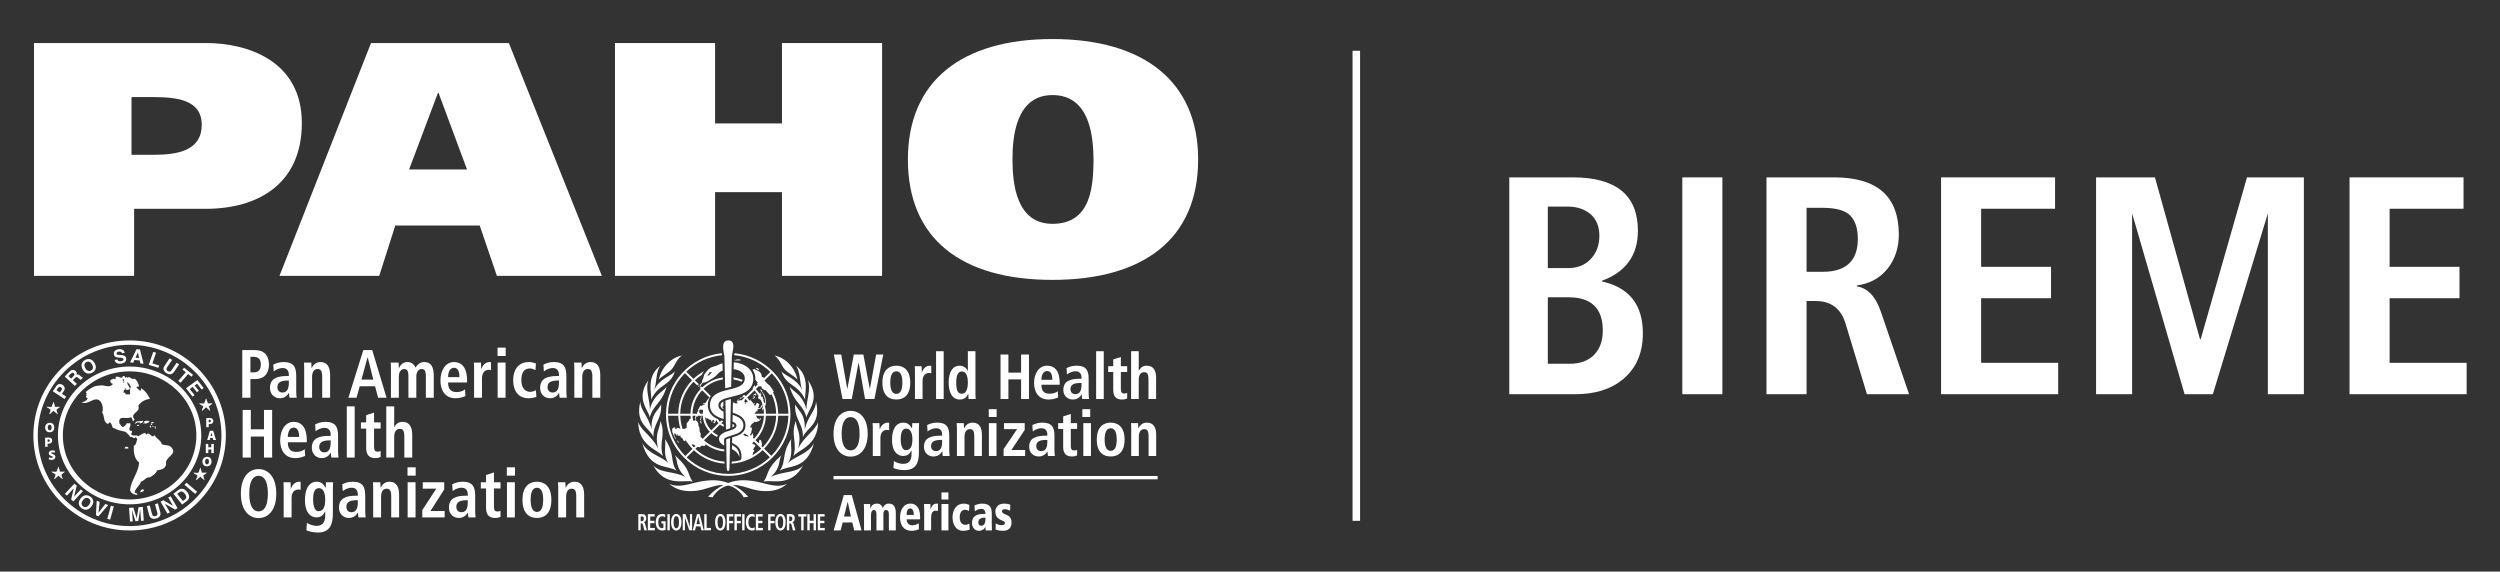 <?xml version="1.0" encoding="utf-8"?>
<!-- Generator: Adobe Illustrator 14.0.0, SVG Export Plug-In . SVG Version: 6.00 Build 43363)  -->
<!DOCTYPE svg PUBLIC "-//W3C//DTD SVG 1.1//EN" "http://www.w3.org/Graphics/SVG/1.1/DTD/svg11.dtd">
<svg version="1.1" id="Camada_1" xmlns="http://www.w3.org/2000/svg" xmlns:xlink="http://www.w3.org/1999/xlink" x="0px" y="0px"
	 width="503px" height="115px" viewBox="0 0 503 115" enable-background="new 0 0 503 115" xml:space="preserve">
<rect x="0" y="0" width="503" height="115" fill="#333333" stroke="none"/>
<g>
	<g>
		<rect x="272.131" y="10.213" fill="#FFFFFF" width="1.516" height="94.575"/>
		<g>
			<path fill="#FFFFFF" d="M6.841,8.66h34.65c8.19,0,19.239,3.488,19.239,16.106c0,12.216-8.794,17.248-19.315,17.248H26.983v13.49
				H6.841V8.66z M26.457,31.144h4.436c4.81,0,9.695-0.806,9.695-6.04c0-4.968-4.886-5.571-9.771-5.571h-4.359V31.144z"/>
			<path fill="#FFFFFF" d="M74.646,8.659h27.733l18.715,46.847h-21.12l-3.457-10.134H79.531l-3.232,10.134H56.229L74.646,8.659z
				 M82.312,34.096h11.649l-5.713-15.369h-0.15L82.312,34.096z"/>
			<polygon fill="#FFFFFF" points="157.331,8.661 177.474,8.661 177.474,55.505 157.331,55.505 157.331,38.66 143.876,38.66 
				143.876,55.505 123.734,55.505 123.734,8.661 143.876,8.661 143.876,24.834 157.331,24.834 			"/>
			<path fill="#FFFFFF" d="M211.755,56.312c-18.338,0-29.086-8.256-29.086-24.229c0-15.705,10.748-24.229,29.086-24.229
				c18.339,0,29.312,8.524,29.312,24.229C241.066,48.056,230.094,56.312,211.755,56.312 M211.755,45.036
				c7.966,0,8.193-7.919,8.269-12.954c-0.075-4.361-0.603-12.952-8.269-12.952c-7.44,0-8.043,8.591-8.043,12.952
				C203.712,37.117,204.54,45.036,211.755,45.036"/>
			<path fill="#FFFFFF" d="M178.84,103.446c0-0.611-0.22-0.836-0.53-0.836c-0.414,0-0.572,0.346-0.572,0.744v3.359h-1.396v-3.268
				c0-0.672-0.256-0.836-0.484-0.836c-0.459,0-0.619,0.459-0.619,1.133v2.971h-1.395v-4.195c0-0.506-0.01-0.834-0.037-1.109h1.273
				c0.018,0.234,0.036,0.529,0.036,0.889h0.016c0.212-0.582,0.565-0.971,1.3-0.971c0.66,0,0.996,0.357,1.191,0.887
				c0.203-0.498,0.529-0.887,1.262-0.887c1.014,0,1.352,0.857,1.352,1.914v3.473h-1.396"/>
			<path fill="#FFFFFF" d="M185.125,104.483h-2.71c0,0.633,0.354,1.211,1.14,1.211c0.476,0,0.955-0.201,1.298-0.414l0.027,1.211
				c-0.45,0.193-0.979,0.307-1.457,0.307c-1.615,0-2.332-1.133-2.332-2.75c0-1.428,0.724-2.719,2.039-2.719
				c0.416,0,1.995,0,1.995,2.77 M183.854,103.61c0-0.674-0.149-1.305-0.725-1.305c-0.715,0-0.715,1.02-0.715,1.305H183.854z"/>
			<path fill="#FFFFFF" d="M185.946,102.519c0-0.508-0.008-0.834-0.035-1.109h1.273c0.008,0.316,0.025,0.643,0.033,0.957h0.019
				c0.282-0.568,0.478-1.037,1.28-1.037h0.203v1.486c-0.15-0.041-0.274-0.063-0.468-0.063c-0.813,0-0.909,0.816-0.909,1.588v2.375
				h-1.396"/>
			<path fill="#FFFFFF" d="M189.425,99.077h1.396v1.426h-1.396 M189.425,101.409h1.398v5.307h-1.398V101.409z"/>
			<path fill="#FFFFFF" d="M195.087,106.573c-0.408,0.123-0.823,0.225-1.264,0.225c-1.775,0-2.173-1.711-2.173-2.68
				c0-1.631,0.812-2.789,2.278-2.789c0.458,0,0.705,0.133,1.113,0.252l-0.072,1.215c-0.256-0.113-0.521-0.227-0.811-0.227
				c-1.062,0-1.062,1.346-1.062,1.549c0,1.119,0.601,1.477,1.132,1.477c0.291,0,0.557-0.121,0.813-0.234"/>
			<path fill="#FFFFFF" d="M196.073,101.667c0.361-0.133,0.98-0.338,1.484-0.338c1.613,0,1.986,0.773,1.986,1.955v1.934
				c0,0.785,0.009,1.141,0.035,1.498h-1.271l-0.035-0.734h-0.019c-0.062,0.326-0.598,0.816-1.261,0.816
				c-0.857,0-1.423-0.645-1.423-1.609c0-1.771,1.794-1.783,2.277-1.783h0.425c0-1.018-0.654-1.018-0.854-1.018
				c-0.356,0-0.734,0.09-1.282,0.469 M198.272,104.159c-0.557,0-1.43,0.041-1.43,0.928c0,0.691,0.484,0.691,0.6,0.691
				c0.123,0,0.83-0.021,0.83-1.314V104.159z"/>
			<path fill="#FFFFFF" d="M203.235,102.745c-0.373-0.174-0.715-0.287-1.123-0.287c-0.363,0-0.519,0.203-0.519,0.389
				c0,0.326,0.202,0.436,0.962,0.764c0.476,0.203,0.963,0.549,0.963,1.547c0,1.18-0.77,1.639-1.697,1.639
				c-0.404,0-1.024-0.051-1.509-0.256l0.034-1.24c0.336,0.236,0.762,0.367,1.15,0.367c0.651,0,0.695-0.266,0.695-0.5
				s-0.361-0.336-0.963-0.621c-0.484-0.232-0.963-0.682-0.963-1.629c0-0.57,0.355-1.588,1.723-1.588c0.574,0,1.05,0.121,1.28,0.213"
				/>
			<line fill="#FFFFFF" x1="232.915" y1="96.103" x2="167.708" y2="96.103"/>
			<rect x="167.708" y="95.769" fill="#FFFFFF" width="65.207" height="0.668"/>
			<path fill="#FFFFFF" d="M128.429,103.448h0.817c0.465,0,0.78,0.26,0.78,0.855c0,0.426-0.215,0.707-0.508,0.764v0.014
				c0.098,0.02,0.207,0.076,0.289,0.377l0.342,1.238h-0.511l-0.258-1.055c-0.063-0.258-0.188-0.342-0.364-0.342h-0.109v1.396h-0.479
				 M129.104,104.862c0.255,0,0.428-0.162,0.428-0.492c0-0.373-0.158-0.465-0.428-0.465h-0.196v0.957H129.104z"/>
			<polyline fill="#FFFFFF" points="130.348,103.448 131.724,103.448 131.724,103.923 130.829,103.923 130.829,104.786 
				131.676,104.786 131.676,105.263 130.829,105.263 130.829,106.222 131.761,106.222 131.761,106.696 130.348,106.696 			"/>
			<path fill="#FFFFFF" d="M133.078,104.876h0.847v1.699c-0.135,0.09-0.368,0.166-0.708,0.166c-0.841,0-1.288-0.707-1.288-1.67
				s0.447-1.67,1.288-1.67c0.299,0,0.535,0.084,0.636,0.139l-0.025,0.537c-0.154-0.117-0.363-0.201-0.603-0.201
				c-0.512,0-0.785,0.521-0.785,1.195c0,0.73,0.267,1.197,0.757,1.197c0.114,0,0.214-0.027,0.278-0.061v-0.875h-0.396"/>
			<rect x="134.281" y="103.448" fill="#FFFFFF" width="0.479" height="3.248"/>
			<path fill="#FFFFFF" d="M136.069,103.401c0.543,0,1.042,0.502,1.042,1.672c0,1.168-0.499,1.67-1.042,1.67
				c-0.545,0-1.043-0.502-1.043-1.67C135.026,103.903,135.524,103.401,136.069,103.401 M136.069,106.288
				c0.303,0,0.548-0.322,0.548-1.215c0-0.895-0.245-1.217-0.548-1.217s-0.547,0.322-0.547,1.217
				C135.522,105.966,135.767,106.288,136.069,106.288"/>
			<polyline fill="#FFFFFF" points="137.37,103.448 137.94,103.448 138.812,105.997 138.818,105.997 138.818,103.448 
				139.253,103.448 139.253,106.696 138.68,106.696 137.813,104.163 137.805,104.163 137.805,106.696 137.37,106.696 			"/>
			<path fill="#FFFFFF" d="M140.928,105.915h-0.898l-0.188,0.781h-0.479l0.877-3.248h0.523l0.846,3.248h-0.496 M140.826,105.458
				l-0.329-1.518h-0.007l-0.36,1.518H140.826z"/>
			<polyline fill="#FFFFFF" points="141.698,103.448 142.177,103.448 142.177,106.222 143.038,106.222 143.038,106.696 
				141.698,106.696 			"/>
			<path fill="#FFFFFF" d="M144.921,103.401c0.542,0,1.043,0.502,1.043,1.672c0,1.168-0.501,1.67-1.043,1.67
				c-0.545,0-1.043-0.502-1.043-1.67C143.878,103.903,144.376,103.401,144.921,103.401 M144.921,106.288
				c0.302,0,0.547-0.322,0.547-1.215c0-0.895-0.245-1.217-0.547-1.217c-0.303,0-0.548,0.322-0.548,1.217
				C144.373,105.966,144.618,106.288,144.921,106.288"/>
			<polyline fill="#FFFFFF" points="146.226,103.448 147.55,103.448 147.55,103.923 146.706,103.923 146.706,104.808 
				147.512,104.808 147.512,105.282 146.706,105.282 146.706,106.696 146.226,106.696 			"/>
			<polyline fill="#FFFFFF" points="147.774,103.448 149.098,103.448 149.098,103.923 148.253,103.923 148.253,104.808 
				149.062,104.808 149.062,105.282 148.253,105.282 148.253,106.696 147.774,106.696 			"/>
			<rect x="149.325" y="103.448" fill="#FFFFFF" width="0.48" height="3.248"/>
			<path fill="#FFFFFF" d="M151.842,106.626c-0.1,0.066-0.33,0.117-0.568,0.117c-0.792,0-1.202-0.723-1.202-1.67
				c0-0.951,0.41-1.672,1.189-1.672c0.267,0,0.481,0.088,0.581,0.135l-0.025,0.535c-0.1-0.061-0.252-0.178-0.495-0.178
				c-0.398,0-0.74,0.336-0.74,1.18c0,0.84,0.342,1.176,0.74,1.176c0.231,0,0.385-0.07,0.495-0.168"/>
			<polyline fill="#FFFFFF" points="152.074,103.448 153.449,103.448 153.449,103.923 152.554,103.923 152.554,104.786 
				153.402,104.786 153.402,105.263 152.554,105.263 152.554,106.222 153.487,106.222 153.487,106.696 152.074,106.696 			"/>
			<polyline fill="#FFFFFF" points="154.549,103.448 155.871,103.448 155.871,103.923 155.028,103.923 155.028,104.808 
				155.835,104.808 155.835,105.282 155.028,105.282 155.028,106.696 154.549,106.696 			"/>
			<path fill="#FFFFFF" d="M157.035,103.401c0.542,0,1.041,0.502,1.041,1.672c0,1.168-0.499,1.67-1.041,1.67
				c-0.546,0-1.044-0.502-1.044-1.67C155.991,103.903,156.489,103.401,157.035,103.401 M157.035,106.288
				c0.302,0,0.546-0.322,0.546-1.215c0-0.895-0.244-1.217-0.546-1.217c-0.303,0-0.548,0.322-0.548,1.217
				C156.487,105.966,156.732,106.288,157.035,106.288"/>
			<path fill="#FFFFFF" d="M158.316,103.448h0.815c0.469,0,0.781,0.26,0.781,0.855c0,0.426-0.213,0.707-0.506,0.764v0.014
				c0.096,0.02,0.206,0.076,0.288,0.377l0.342,1.238h-0.51l-0.259-1.055c-0.063-0.258-0.187-0.342-0.364-0.342h-0.108v1.396h-0.479
				 M158.993,104.862c0.254,0,0.427-0.162,0.427-0.492c0-0.373-0.159-0.465-0.427-0.465h-0.197v0.957H158.993z"/>
			<polyline fill="#FFFFFF" points="161.203,103.923 160.618,103.923 160.618,103.448 162.263,103.448 162.263,103.923 
				161.685,103.923 161.685,106.696 161.203,106.696 			"/>
			<polyline fill="#FFFFFF" points="162.432,103.448 162.913,103.448 162.913,104.769 163.69,104.769 163.69,103.448 
				164.168,103.448 164.168,106.696 163.69,106.696 163.69,105.263 162.913,105.263 162.913,106.696 162.432,106.696 			"/>
			<polyline fill="#FFFFFF" points="164.536,103.448 165.912,103.448 165.912,103.923 165.017,103.923 165.017,104.786 
				165.864,104.786 165.864,105.263 165.017,105.263 165.017,106.222 165.95,106.222 165.95,106.696 164.536,106.696 			"/>
			<path fill="#FFFFFF" d="M157.843,74.271c0.695,0.816,1.904,1.297,2.613,2.115c-0.506-2.42-2.393-4.393-4.627-4.861
				C156.916,72.335,157.15,73.456,157.843,74.271 M131.014,80.399c1.539-3.307,3.832-2.607,4.805-5.758
				c-0.549,0.967-3.057,1.375-4.218,3.852c0.593-1.473,0.295-3.725,1.3-4.939C129.896,75.745,131.177,79.29,131.014,80.399
				 M133.8,88.331c0.274,1.291-0.533,3.148,0.752,4.924c-1.334-1.479-4.158-1.854-5.314-4.104c1.444,5.494,5.193,4.363,6.891,5.559
				C134.732,92.731,135.873,91.417,133.8,88.331 M133.366,91.782c-0.831-3.072,0.646-4.131-0.476-7.078
				c-0.118,1.66-1.236,2.471-0.481,5.502c-1.333-2.568-3.396-3.525-3.991-5.289C128.459,89.737,132.378,90.45,133.366,91.782
				 M139.385,96.931c-1.154-1.578-0.365-2.469-3.606-5.336c0.687,1.045-0.021,2.363,2.165,4.41c-2.141-1.248-5.09-0.715-6.513-2.381
				C133.872,98.243,138.168,96.356,139.385,96.931 M155.07,96.005c2.186-2.047,1.478-3.365,2.165-4.41
				c-3.242,2.867-2.456,3.758-3.609,5.336c1.217-0.574,5.512,1.313,7.953-3.307C160.159,95.29,157.206,94.757,155.07,96.005
				 M158.459,93.255c1.286-1.775,0.478-3.633,0.755-4.924c-2.075,3.086-0.936,4.4-2.33,6.379c1.695-1.195,5.447-0.064,6.889-5.559
				C162.618,91.401,159.794,91.776,158.459,93.255 M153.281,97.149c-1.267-0.336-2.571-0.502-3.544-0.523
				c-1.211-0.031-2.294,0.195-3.232,0.539c-0.938-0.344-2.019-0.57-3.231-0.539c-0.972,0.021-2.277,0.188-3.543,0.523
				c-1.948,0.514-3.636,0.91-5.104,0.176c1.407,1.234,3.05,1.674,5.425,1.424c1.977-0.211,3.568-1.186,5.434-1.176
				c0.023,0,0.049,0.004,0.071,0.004c-1.962,0.979-3.071,2.361-3.071,2.361l0.899,0.117c0,0,0.947-1.879,3.12-2.367
				c2.177,0.488,3.122,2.367,3.122,2.367l0.896-0.117c0,0-1.106-1.383-3.07-2.361c0.025,0,0.048-0.004,0.073-0.004
				c1.864-0.01,3.458,0.965,5.433,1.176c2.375,0.25,4.019-0.189,5.425-1.424C156.916,98.06,155.231,97.663,153.281,97.149
				 M133.022,81.374c-0.804,1.525-2.054,1.877-1.92,5.023c-0.673-2.797-2.283-3.836-2.264-5.623c-1.121,4.66,1.873,5.217,2.642,7.17
				C131.368,85.144,133.175,84.579,133.022,81.374 M134.146,77.772c-0.278,0.389-0.476,0.555-1.224,1.16
				c-1.017,0.83-1.829,1.918-2.172,3.51c0.078-1.711-0.991-4.168-0.28-5.959c-2.752,3.838,0.157,6.141,0.26,7.531
				C131.441,81.337,133.079,81.315,134.146,77.772 M162.261,82.442c-0.343-1.592-1.156-2.68-2.172-3.51
				c-0.746-0.605-0.943-0.771-1.225-1.16c1.066,3.543,2.705,3.564,3.417,6.242c0.105-1.391,3.011-3.693,0.261-7.531
				C163.252,78.274,162.185,80.731,162.261,82.442 M164.597,84.917c-0.597,1.764-2.663,2.721-3.994,5.289
				c0.757-3.031-0.363-3.842-0.48-5.502c-1.122,2.947,0.354,4.006-0.477,7.078C160.636,90.45,164.554,89.737,164.597,84.917
				 M159.988,81.374c-0.152,3.205,1.657,3.77,1.544,6.57c0.768-1.953,3.76-2.51,2.64-7.17c0.022,1.787-1.589,2.826-2.263,5.623
				C162.041,83.251,160.794,82.899,159.988,81.374 M135.168,74.271c0.692-0.814,0.927-1.936,2.015-2.746
				c-2.232,0.469-4.119,2.441-4.626,4.861C133.267,75.567,134.473,75.087,135.168,74.271 M157.192,74.642
				c0.972,3.15,3.267,2.451,4.803,5.758c-0.158-1.109,1.118-4.654-1.884-6.846c1.003,1.215,0.706,3.467,1.3,4.939
				C160.247,76.017,157.741,75.608,157.192,74.642 M149.4,76.431c-0.577-0.236-1.188-0.404-1.827-0.494
				c-0.002,0.135-0.005,0.271-0.007,0.406c0.586,0.086,1.151,0.242,1.685,0.459C149.323,76.69,149.373,76.569,149.4,76.431
				 M148.937,72.53l0.123-0.109l-0.234-0.098l-0.612-0.012l-0.162,0.109l-0.361-0.029l-0.003,0.086
				c0.23,0.016,0.455,0.035,0.632,0.068l0.3-0.029L148.937,72.53z M147.754,85.608c0-0.104-0.138-0.203-0.344-0.301h-0.034
				c-0.002,0.086-0.01,0.496-0.016,0.697C147.614,85.892,147.754,85.771,147.754,85.608 M140.645,77.899
				c0.016-0.082,0.031-0.146,0.055-0.221c-0.078,0.018-0.167,0.027-0.253,0.025L140.645,77.899z M146.519,95.743
				c6.901,0,12.518-5.551,12.518-12.373c0-6.398-4.94-11.682-11.249-12.309c-0.005,0.021-0.011,0.045-0.016,0.068
				c-0.025,0.121-0.046,0.23-0.065,0.326c2.824,0.271,5.368,1.51,7.289,3.371l-1.382,1.365l0.054-0.238l-0.182-0.08l-0.248-0.014
				l0.052-0.158l-0.167-0.559l-0.344-0.373l-1.078-0.563l-0.093,0.098l-0.195,0.055c0.37,0.543,0.57,1.164,0.57,1.793
				c0,0.084-0.003,0.166-0.006,0.244l0.533,0.666l-0.249,0.057l0.165,0.248l-0.473,0.467l-0.19-0.357
				c-0.089,0.248-0.209,0.48-0.356,0.695c0.036,0.031,0.072,0.064,0.107,0.098l-1.454,1.438c-0.089-0.084-0.182-0.164-0.275-0.24
				c-0.141,0.063-0.28,0.123-0.426,0.178c0.042,0.033,0.082,0.063,0.124,0.094l-0.073,0.076l-0.17,0.094l-0.064,0.168l-0.104-0.105
				l-0.308,0.102l0.084,0.133l0.212-0.057l0.138,0.012l0.01-0.074l0.108-0.053l0.032-0.063l0.189-0.053l0.149-0.006
				c0.029,0.027,0.058,0.051,0.087,0.078l-0.577,0.57l-0.043-0.063l-0.601,0.102l-0.137,0.131l-0.133,0.016l0.377-0.354
				l-0.135-0.066l-0.351,0.461l0.104-0.01l-0.007,0.17l0.13,0.049l0.023,0.182l-0.208-0.043l-0.223,0.041l-0.526-0.268
				c0,0-0.03,1.402-0.044,2.109c1.248,0.414,2.575,1.014,2.575,2.59c0,0.691-0.304,1.25-0.899,1.662l0.003,0.002
				c-0.008,0.006-0.016,0.016-0.025,0.02l-0.003-0.002c-0.014,0.008-0.028,0.018-0.04,0.027c-0.507,0.33-1.155,0.506-1.719,0.682
				c-0.003,0-0.018,1.102-0.018,1.102c0.897,0.439,1.984,1.082,1.886,2.912c-0.015,0.451-0.191,0.576-0.344,0.615v0.002
				c-0.524,0.129-1.066,0.213-1.618,0.252c-0.005,0.143-0.006,0.277-0.009,0.404c2.411-0.164,4.592-1.172,6.241-2.725l1.453,1.436
				c-2.179,2.07-5.134,3.346-8.388,3.346c-3.236,0-6.178-1.26-8.354-3.311l1.457-1.439c1.632,1.525,3.777,2.518,6.149,2.689
				c-0.002-0.125-0.004-0.26-0.006-0.402c-2.26-0.174-4.301-1.119-5.858-2.57l0.39-0.385l0.531,0.061l0.283-0.301l0.743,0.025
				l0.109-0.256l-0.025-0.105c1.077,0.807,2.376,1.338,3.789,1.484c-0.002-0.158-0.005-0.293-0.008-0.404
				c-1.562-0.172-2.974-0.842-4.07-1.84l1.456-1.439c0.354,0.313,0.749,0.576,1.179,0.779c0.031-0.135,0.082-0.264,0.148-0.375
				c-0.38-0.184-0.728-0.418-1.039-0.688l1.459-1.443c0.23,0.184,0.492,0.328,0.777,0.43c-0.002-0.145-0.005-0.293-0.008-0.434
				c-0.172-0.076-0.335-0.17-0.481-0.281l0.41-0.408c-0.145-0.043-0.289-0.088-0.435-0.137l-0.274,0.271
				c-0.14-0.152-0.259-0.324-0.352-0.51c-0.249-0.111-0.493-0.236-0.719-0.381c-0.895-0.584-1.351-1.406-1.351-2.443
				c0-0.793,0.227-1.395,0.59-1.859l-1.45-1.434c1.045-0.988,2.387-1.668,3.883-1.891c-0.004-0.139-0.008-0.275-0.009-0.404
				c-1.601,0.227-3.045,0.951-4.162,2.012l-0.244-0.242c-0.055,0.096-0.121,0.219-0.195,0.373l0.155,0.154
				c-1.25,1.314-2.025,3.072-2.057,5.004h-2.06c0.033-2.494,1.038-4.76,2.66-6.443l0.653,0.646c0.03,0,0.061,0,0.092-0.002
				c0.116-0.01,0.246-0.045,0.373-0.107l-0.831-0.822c0.437-0.418,0.919-0.799,1.432-1.129c0.041-0.137,0.077-0.258,0.1-0.301
				c0.025-0.051,0.156-0.221,0.315-0.418c-0.78,0.43-1.5,0.955-2.134,1.563l-1.454-1.436c1.906-1.836,4.419-3.055,7.21-3.334
				c-0.009-0.049-0.017-0.088-0.017-0.088c-0.018-0.094-0.041-0.199-0.06-0.307c-6.292,0.646-11.209,5.918-11.209,12.305
				C134.003,90.192,139.617,95.743,146.519,95.743 M149.221,87.194l-0.002-0.01l0.006,0.01
				C149.224,87.194,149.222,87.194,149.221,87.194 M155.281,75.114c2.046,2.121,3.314,4.98,3.346,8.129h-2.056
				c-0.02-1.559-0.404-3.031-1.074-4.34l0.021-0.037l0.141,0.074l0.034-0.107l-0.369-0.637l-0.436-0.598l-0.51-0.42
				c-0.174-0.217-0.36-0.426-0.551-0.629L155.281,75.114z M152.661,77.72l0.495,0.02l0.116,0.143l-0.058,0.207l0.685,0.422
				l0.137-0.018l0.877,0.992l0.359-0.123c0.557,1.184,0.875,2.498,0.894,3.881h-2.06c-0.008-0.531-0.075-1.049-0.189-1.545
				l0.094-0.127l0.127-0.637l-0.095-0.686l-0.25-0.787l-0.572-0.83l0.138,0.074l0.07-0.07l-0.459-0.307l-0.033,0.1l0.462,0.65
				l0.261,0.533l0.187,0.529l0.059,0.357l0.097,0.596l-0.174,0.016c0,0-0.197-0.369-0.26-0.52l0.092-0.135l-0.176-0.25v-0.248
				l-0.125-0.156l-0.156,0.02c-0.057-0.102-0.112-0.203-0.174-0.305l0.108,0.057l0.033-0.029l-0.061-0.127l0.133-0.076l-0.06-0.074
				l-0.199,0.074l0.071-0.309l-0.116-0.064l-0.106,0.244c-0.224-0.332-0.474-0.648-0.747-0.939L152.661,77.72z M152.251,82.485
				l0.369-0.197l0.377-0.059l0.081-0.182l0.208-0.125l0.083-0.174l0.064-0.299c0.029,0.105,0.06,0.211,0.083,0.322l-0.2,0.586
				l-0.007,0.199l0.289-0.383c0.059,0.35,0.096,0.707,0.104,1.068h-1.806l-0.041-0.154l0.209-0.164l0.042-0.1l0.093-0.068
				l0.243-0.021l0.025-0.109L152.251,82.485z M149.78,81.087l0.184-0.041l-0.007-0.045l-0.185-0.121l0.062-0.383l0.221-0.217
				c0.14,0.154,0.265,0.316,0.382,0.488l-0.076,0.236l-0.202-0.141l-0.152,0.041l0.075,0.141h0.074l-0.082,0.207l-0.06-0.082
				L149.78,81.087z M150.567,87.839l-0.443-0.123l-0.134,0.049l-0.252-0.191l-0.234-0.084c0.114-0.082,0.229-0.17,0.337-0.264
				l0.364,0.258l0.281,0.146l0.139,0.135L150.567,87.839z M150.342,79.995l1.456-1.438c0.34,0.363,0.641,0.766,0.899,1.193
				l-0.182,0.051l0.009,0.32l0.548,0.34c0.132,0.293,0.247,0.596,0.34,0.91l-0.097,0.139l-0.196,0.123l-0.049,0.297l-0.134,0.074
				l-0.112,0.133l-0.114-0.041l-0.201-0.01l0.118-0.156l0.083-0.404l0.133-0.084l-0.393-0.371l-0.293,0.1l-0.067,0.271l-0.184,0.199
				l-0.192-0.158l-0.068-0.168l0.109-0.064l0.063,0.107l0.089-0.029l-0.039-0.186l-0.127-0.008l-0.01,0.076l-0.084,0.016
				l-0.45-0.521l-0.156-0.115l0.061-0.063l0.137-0.049l-0.127-0.047c0,0-0.16,0.035-0.178,0.035l0.092,0.113l-0.231-0.006
				C150.657,80.372,150.507,80.175,150.342,79.995 M151.082,87.651l-0.197-0.195l0.15-0.197l0.192-0.381l-0.075-0.107l0.127-0.283
				l-0.015-0.254l-0.076-0.266l-0.179-0.063l-0.065,0.15l-0.106-0.029c0.152-0.244,0.316-0.473,0.429-0.742l0.185-0.08l0.104-0.137
				l0.05,0.057l0.125-0.148l-0.102-0.125l0.092-0.023l0.169,0.066l0.319,0.008l0.192-0.098l0.5-0.135l-0.094-0.164l-0.032-0.199
				l0.271,0.117l0.099-0.059l-0.05-0.207l-0.33,0.123l-0.363-0.076l-0.277-0.557h1.574c-0.071,1.789-0.813,3.41-1.986,4.623
				l-0.219-0.213l0.095-0.287l-0.167-0.627L151.082,87.651z M151.361,91.618l0.194-0.412l-0.076-0.182l0.283-0.248v-0.148
				l-0.242-0.15l0.2-0.396l0.302-0.389l-0.302-0.324h-0.227l-0.14-0.223c0.122-0.098,0.241-0.201,0.356-0.307l1.454,1.438
				C152.621,90.79,152.016,91.241,151.361,91.618 M153.174,89.716l0.16-0.176l-0.15-0.785l-0.106-0.043l0.063-0.135l-0.343-0.105
				l-0.067,0.283l-0.033,0.354l-0.071,0.068l-0.629-0.621c1.248-1.287,2.037-3.01,2.105-4.908h2.061
				c-0.072,2.461-1.09,4.691-2.71,6.346L153.174,89.716z M153.739,90.276c1.693-1.727,2.761-4.059,2.83-6.629h2.056
				c-0.071,3.131-1.366,5.971-3.431,8.066L153.739,90.276z M141.358,88.306c-0.146-0.15-0.289-0.311-0.424-0.477l0.062-0.514
				l-0.218-0.494l-0.051-0.77l-0.243-0.471l0.051-0.293l-0.294-0.557l-0.256-0.123l0.104-0.297l-0.108-0.236l0.106-0.268h0.281
				l0.099-0.16h0.479l0.075,0.139l-0.089,0.482l-0.06,0.084l0.18,0.389l-0.117,0.066l-0.083-0.104l-0.035,0.037l0.081,0.23
				l0.142,0.27l0.067-0.006l0.038-0.244l-0.066-0.088l-0.01-0.162l-0.019-0.336l0.099-0.598l-0.097-0.16h0.345
				c0.067,1.246,0.594,2.373,1.415,3.223L141.358,88.306z M140.001,84.331l-0.195,0.301h-0.333l-0.026-0.02
				c-0.057-0.316-0.094-0.637-0.106-0.965h0.621l-0.148,0.488L140.001,84.331z M140.676,82.935l0.039-0.404l0.243-0.139l0.436,0.076
				l0.065,0.078c-0.038,0.229-0.06,0.461-0.066,0.697h-0.495L140.676,82.935z M142.765,84.454l0.102-0.049l0.27,0.201l-0.117,0.092
				l0.305,0.199l-0.021-0.213l0.161-0.266l0.17,0.176l0.173,0.248l-0.312,0.068l0.142,0.277l0.217-0.113l-0.027-0.088l0.161-0.109
				l0.094-0.441c0.12,0.262,0.278,0.502,0.476,0.713l-1.454,1.436c-0.693-0.721-1.158-1.656-1.275-2.697l0.299,0.313l0.279-0.004
				L142.765,84.454z M141.274,78.521l1.453,1.438c-0.304,0.33-0.563,0.699-0.771,1.098l-0.102-0.006l-0.205,0.064l-0.069-0.004
				l-0.219,0.199l0.277-0.045l0.245-0.061c-0.016,0.029-0.029,0.061-0.043,0.092l-0.215,0.133h-0.104l-0.319,0.24l-0.308-0.025
				l-0.449,0.824l0.089,0.164l-0.242,0.266l-0.038,0.346h-0.918C139.369,81.421,140.1,79.763,141.274,78.521 M139.395,89.366
				l0.462,0.268l0.096,0.064l-0.334,0.328c-0.156-0.156-0.307-0.324-0.452-0.492L139.395,89.366z M138.935,83.647
				c0.007,0.197,0.023,0.391,0.047,0.588l-0.252,0.055l-0.051,0.254l-0.527,0.658l0.016,0.906l-0.539,0.178l-0.294,0.002
				c-0.273-0.838-0.433-1.723-0.458-2.641H138.935z M136.903,86.274l-0.12-0.021l-0.116-0.127l-0.577-0.049l0.181,0.24l-0.537-0.104
				l0.141-0.125l-0.13-0.125l-0.384,0.162l-0.14,0.256l0.054,0.576l0.442,1.051l0.215,0.33l0.123,0.047l-0.338-0.631l-0.073-0.32
				l0.075-0.082l-0.046-0.176l0.2,0.029l0.312,0.463l0.077,0.031l-0.008-0.34l0.126,0.074l0.027,0.182l0.326,0.086l0.136-0.096
				l0.048,0.031l-0.006,0.248l0.143,0.176l0.175,0.037l0.381,0.639l0.231,0.063l0.073-0.297c0.402,0.656,0.878,1.264,1.417,1.811
				l-1.452,1.436c-2.084-2.1-3.395-4.951-3.468-8.102h2.059C136.493,84.558,136.645,85.44,136.903,86.274 M137.792,75.079
				l1.452,1.436c-1.693,1.758-2.744,4.125-2.778,6.729h-2.056C134.442,80.079,135.725,77.202,137.792,75.079 M152.679,74.337
				l-0.123-0.199l-0.27-0.133l-0.208,0.16l0.269,0.141l0.299,0.215L152.679,74.337z M151.437,80.073l0.006,0.158l0.357-0.105
				l0.107-0.215l-0.246-0.318l0.13-0.195l0.336,0.234l0.059-0.049l-0.065-0.047l-0.076-0.141l0.136-0.076l-0.134-0.174l-0.31,0.154
				l-0.111,0.188l-0.06,0.17l0.136,0.227l-0.051,0.107L151.437,80.073z M136.563,89.194l0.024-0.092l-0.186-0.396l-0.22-0.084
				L136.563,89.194z M144.972,81.554c0,0.344,0.21,0.58,0.592,0.791c0,0-0.002-0.059-0.005-0.154l-0.238-0.236l0.127-0.229
				l0.104-0.029c-0.008-0.398-0.017-0.844-0.017-0.906l-0.02,0.002C145.165,80.983,144.972,81.22,144.972,81.554"/>
			<path fill="#FFFFFF" d="M147.27,90.366c0.645,0.322,1.242,0.768,1.488,1.613c0.109-1.4-0.684-2.006-1.472-2.416
				C147.287,89.565,147.269,90.366,147.27,90.366"/>
			<path fill="#FFFFFF" d="M151.559,76.155c0-1.271-0.935-2.684-3.221-3.18c-0.169-0.039-0.427-0.064-0.697-0.082
				c-0.006,0.193-0.017,0.631-0.017,0.631c-0.003,0.139-0.013,0.648-0.016,0.758c0.211,0.018,0.367,0.045,0.438,0.061
				c1.329,0.314,1.806,1.068,1.806,1.813c0,1.207-1.044,1.662-2.327,2.008c-0.14,0.037-0.281,0.072-0.427,0.109
				c-0.389,0.094-0.791,0.188-1.185,0.293c-0.144,0.039-0.283,0.078-0.422,0.119c-1.424,0.43-2.647,1.107-2.647,2.846
				c0,1.721,1.395,2.365,2.759,2.779c-0.01-0.494-0.019-0.996-0.029-1.492c-0.603-0.279-1.027-0.645-1.027-1.264
				c0-0.605,0.388-0.967,0.979-1.232c0.13-0.057,0.271-0.113,0.421-0.162c0.34-0.113,0.719-0.209,1.121-0.307
				c0.139-0.031,0.28-0.066,0.422-0.1C149.409,79.292,151.559,78.698,151.559,76.155"/>
			<path fill="#FFFFFF" d="M144.666,88.298c0.003,0.695,0.521,1.074,1.038,1.361c-0.002-0.115-0.022-1.193-0.023-1.211
				c0.014-0.217,0.222-0.344,0.392-0.424c0.25-0.117,0.503-0.201,0.826-0.311c0.151-0.053,0.284-0.104,0.432-0.148
				c1.04-0.309,2.242-0.705,2.242-1.957s-1.031-1.766-2.159-2.152c-0.01,0.4-0.02,0.982-0.026,1.385
				c0.475,0.188,0.792,0.412,0.792,0.768c0,0.449-0.484,0.709-0.829,0.838c-0.142,0.053-0.36,0.125-0.42,0.145
				c-0.277,0.086-0.577,0.184-0.854,0.283c-0.145,0.055-0.287,0.115-0.42,0.18C145.167,87.304,144.662,87.663,144.666,88.298"/>
			<path fill="#FFFFFF" d="M145.37,73.093c-0.691,0.197-1.099,0.453-1.254,0.506c-0.448,0.146-1.082,0.17-1.734,0.875
				c-0.116,0.123-0.399,0.477-0.6,0.764c-0.197,0.281-0.207,0.732-0.354,0.975c-0.206,0.352-0.157,0.553-0.157,0.553l0.005,0.012
				c-0.006,0.043-0.048,0.229-0.24,0.439c-0.218,0.238-0.506,0.373-0.848,0.318c0.298,0.146,0.708-0.059,0.708-0.059
				s-0.077,0.223-0.155,0.586c0.334-0.75,0.64-1.021,0.735-1.098c0.144,0.033,0.441,0.02,0.993-0.293
				c0.624-0.355,1.563-0.934,1.827-1.297c0.288-0.396,0.681-0.656,1.107-0.826C145.392,73.997,145.381,73.507,145.37,73.093
				 M142.645,75.532l-0.321,0.066l0.477-0.727l0.451,0.016L142.645,75.532z"/>
			<path fill="#FFFFFF" d="M146.659,88.212c-0.06,0.02-0.217,0.088-0.314,0.119c-0.104,0.039-0.238,0.09-0.238,0.127
				c0,0.014,0.1,5.395,0.1,5.512c0,1.109,0.572,1.117,0.572,0c0-0.076,0.116-5.834,0.116-5.834S146.756,88.177,146.659,88.212"/>
			<path fill="#FFFFFF" d="M146.068,86.437c0.178-0.063,0.354-0.115,0.521-0.164c0.122-0.039,0.238-0.076,0.344-0.109
				c0.008-0.338,0.104-5.023,0.123-5.877c-0.427,0.105-0.797,0.205-1.103,0.314C145.966,81.239,146.058,85.925,146.068,86.437"/>
			<path fill="#FFFFFF" d="M146.544,68.493c-1.605,0-0.924,2.35-0.795,3.119c0.005,0.033,0.13,5.313,0.154,6.523
				c0.244-0.064,0.486-0.123,0.721-0.178c0.168-0.041,0.328-0.082,0.484-0.121c0.023-1.166,0.143-6.203,0.146-6.234
				C147.351,70.782,148.191,68.493,146.544,68.493"/>
			<polyline fill="#FFFFFF" points="172.761,72.948 172.737,72.948 171.377,80.28 169.513,80.28 167.771,71.333 169.253,71.333 
				170.463,78.231 170.487,78.231 171.784,71.333 173.71,71.333 174.995,78.231 175.021,78.231 176.281,71.333 177.712,71.333 
				175.935,80.28 174.047,80.28 			"/>
			<path fill="#FFFFFF" d="M180.345,73.575c1.297,0,2.793,0.707,2.793,3.4c0,2.768-1.496,3.406-2.793,3.406
				s-2.802-0.639-2.802-3.406C177.543,74.282,179.048,73.575,180.345,73.575 M180.345,79.255c0.99,0,1.213-1.18,1.213-2.279
				c0-1.105-0.223-2.271-1.213-2.271c-0.988,0-1.223,1.166-1.223,2.271C179.122,78.075,179.356,79.255,180.345,79.255"/>
			<path fill="#FFFFFF" d="M184.087,74.767c0-0.41-0.014-0.793-0.049-1.088h1.383c0.014,0.396,0.049,0.807,0.049,1.203h0.025
				c0.187-0.51,0.668-1.305,1.618-1.305c0.101,0,0.173,0.023,0.261,0.039v1.486c-0.136-0.039-0.273-0.064-0.433-0.064
				c-0.63,0-1.323,0.396-1.323,1.629v3.615h-1.531"/>
			<rect x="188.338" y="70.665" fill="#FFFFFF" width="1.53" height="9.617"/>
			<path fill="#FFFFFF" d="M196.261,70.665v8.486c0,0.477,0.016,0.887,0.051,1.131h-1.434c-0.023-0.193-0.049-0.578-0.049-1.025
				h-0.037c-0.247,0.564-0.704,1.127-1.691,1.127c-1.582,0-2.234-1.564-2.234-3.398c0-2.152,0.827-3.408,2.197-3.408
				c0.914,0,1.42,0.537,1.641,1.051h0.027v-3.963 M193.519,79.218c0.902,0,1.213-1.014,1.213-2.256c0-1.283-0.348-2.221-1.189-2.221
				c-0.852,0-1.146,0.859-1.146,2.182C192.396,78.448,192.632,79.218,193.519,79.218"/>
			<polyline fill="#FFFFFF" points="201.308,71.331 202.89,71.331 202.89,74.974 205.446,74.974 205.446,71.331 207.026,71.331 
				207.026,80.282 205.446,80.282 205.446,76.333 202.89,76.333 202.89,80.282 201.308,80.282 			"/>
			<path fill="#FFFFFF" d="M212.894,79.962c-0.32,0.143-0.988,0.42-1.902,0.42c-2.05,0-2.938-1.525-2.938-3.305
				c0-1.975,0.998-3.5,2.617-3.5c1.369,0,2.544,0.832,2.544,3.525v0.307h-3.681c0,1.129,0.432,1.807,1.619,1.807
				c0.939,0,1.383-0.293,1.666-0.512 M211.733,76.411c0-1.168-0.371-1.758-1.063-1.758c-0.803,0-1.137,0.883-1.137,1.758H211.733z"
				/>
			<path fill="#FFFFFF" d="M214.587,74.063c0.434-0.205,1.038-0.488,2.014-0.488c1.975,0,2.434,1.002,2.434,2.656v2.883
				c0,0.475,0.05,0.91,0.086,1.168h-1.383c-0.076-0.258-0.088-0.58-0.088-0.898h-0.025c-0.381,0.537-0.865,1-1.777,1
				c-0.988,0-1.902-0.705-1.902-1.934c0-1.797,1.407-2.246,3.349-2.246h0.307V75.96c0-0.652-0.307-1.256-1.185-1.256
				c-0.768,0-1.445,0.385-1.742,0.643 M217.6,77.052h-0.136c-1.31,0-2.09,0.279-2.09,1.242c0,0.604,0.387,1.01,0.979,1.01
				c0.914,0,1.246-0.701,1.246-1.881V77.052z"/>
			<rect x="220.54" y="70.665" fill="#FFFFFF" width="1.533" height="9.617"/>
			<path fill="#FFFFFF" d="M223.985,72.319l1.531-0.488v1.848h1.271v1.166h-1.271v3.424c0,0.705,0.248,0.91,0.693,0.91
				c0.271,0,0.468-0.076,0.578-0.143v1.131c-0.234,0.115-0.566,0.217-1.023,0.217c-1.137,0-1.779-0.539-1.779-1.922v-3.617h-1.012
				v-1.166h1.012"/>
			<path fill="#FFFFFF" d="M227.581,70.667h1.531v3.857h0.037c0.271-0.408,0.629-0.947,1.582-0.947c1.443,0,1.877,1.115,1.877,2.447
				v4.258h-1.533v-3.961c0-1.014-0.247-1.438-0.877-1.438c-0.803,0-1.086,0.705-1.086,1.553v3.846h-1.531"/>
			<path fill="#FFFFFF" d="M171.144,82.663c1.791,0,3.433,1.387,3.433,4.604s-1.642,4.6-3.433,4.6c-1.793,0-3.436-1.383-3.436-4.6
				S169.351,82.663,171.144,82.663 M171.144,90.612c1.001,0,1.803-0.885,1.803-3.346s-0.802-3.346-1.803-3.346
				c-1.002,0-1.807,0.885-1.807,3.346S170.142,90.612,171.144,90.612"/>
			<path fill="#FFFFFF" d="M175.608,86.228c0-0.414-0.014-0.795-0.05-1.09h1.384c0.011,0.398,0.05,0.807,0.05,1.203h0.024
				c0.186-0.512,0.668-1.307,1.618-1.307c0.099,0,0.173,0.025,0.259,0.039v1.486c-0.134-0.039-0.271-0.061-0.432-0.061
				c-0.631,0-1.322,0.395-1.322,1.625v3.617h-1.531"/>
			<path fill="#FFFFFF" d="M179.844,92.767c0.359,0.205,1.073,0.563,1.878,0.563c1.445,0,1.68-1.035,1.68-2.076v-0.627h-0.023
				c-0.25,0.512-0.68,1.115-1.68,1.115c-0.891,0-2.225-0.617-2.225-3.285c0-1.818,0.629-3.422,2.297-3.422
				c0.928,0,1.357,0.553,1.681,1.127h0.048c0-0.346,0.039-0.678,0.051-1.023h1.383c-0.023,0.346-0.049,0.691-0.049,1.037v4.875
				c0,2.061-0.605,3.535-2.94,3.535c-1.011,0-1.815-0.27-2.186-0.41 M182.226,90.573c0.965,0,1.346-0.719,1.346-2.219
				c0-1.385-0.506-2.129-1.232-2.115c-0.805,0.012-1.113,0.783-1.113,2.129C181.226,89.919,181.707,90.573,182.226,90.573"/>
			<path fill="#FFFFFF" d="M186.54,85.522c0.432-0.205,1.038-0.488,2.013-0.488c1.979,0,2.435,1.002,2.435,2.654v2.885
				c0,0.475,0.051,0.91,0.088,1.168h-1.386c-0.073-0.258-0.087-0.578-0.087-0.898h-0.025c-0.381,0.537-0.863,1-1.776,1
				c-0.989,0-1.905-0.705-1.905-1.936c0-1.797,1.41-2.246,3.351-2.246h0.308v-0.242c0-0.654-0.308-1.256-1.185-1.256
				c-0.768,0-1.445,0.385-1.741,0.643 M189.554,88.509h-0.135c-1.311,0-2.09,0.283-2.09,1.244c0,0.604,0.385,1.012,0.977,1.012
				c0.916,0,1.248-0.703,1.248-1.885V88.509z"/>
			<path fill="#FFFFFF" d="M192.53,86.228c0-0.414-0.014-0.795-0.049-1.09h1.433c0.015,0.334,0.05,0.676,0.05,1.012h0.035h-0.012
				c0.223-0.396,0.656-1.115,1.695-1.115c1.443,0,1.876,1.115,1.876,2.447v4.26h-1.532v-3.963c0-1.014-0.248-1.438-0.877-1.438
				c-0.803,0-1.087,0.707-1.087,1.555v3.846h-1.532"/>
			<path fill="#FFFFFF" d="M198.938,82.329h1.582v1.566h-1.582 M198.964,85.138h1.531v6.602h-1.531V85.138z"/>
			<polyline fill="#FFFFFF" points="201.922,90.368 204.638,86.341 202.007,86.341 202.007,85.136 206.171,85.136 206.171,86.497 
				203.503,90.534 206.257,90.534 206.257,91.741 201.922,91.741 			"/>
			<path fill="#FFFFFF" d="M207.706,85.522c0.432-0.205,1.037-0.488,2.014-0.488c1.975,0,2.434,1.002,2.434,2.654v2.885
				c0,0.475,0.049,0.91,0.086,1.168h-1.383c-0.074-0.258-0.088-0.578-0.088-0.898h-0.025c-0.379,0.537-0.863,1-1.777,1
				c-0.986,0-1.902-0.705-1.902-1.936c0-1.797,1.408-2.246,3.348-2.246h0.309v-0.242c0-0.654-0.309-1.256-1.186-1.256
				c-0.766,0-1.445,0.385-1.741,0.643 M210.72,88.509h-0.136c-1.31,0-2.087,0.283-2.087,1.244c0,0.604,0.383,1.012,0.975,1.012
				c0.916,0,1.248-0.703,1.248-1.885V88.509z"/>
			<path fill="#FFFFFF" d="M213.913,83.778l1.533-0.488v1.848h1.27v1.164h-1.27v3.426c0,0.705,0.248,0.908,0.691,0.908
				c0.272,0,0.469-0.074,0.578-0.139v1.127c-0.232,0.117-0.566,0.219-1.021,0.219c-1.137,0-1.781-0.539-1.781-1.924v-3.617h-1.012
				v-1.164h1.012"/>
			<path fill="#FFFFFF" d="M217.771,82.329h1.579v1.566h-1.579 M217.966,85.138h1.531v6.602h-1.531V85.138z"/>
			<path fill="#FFFFFF" d="M223.474,85.034c1.298,0,2.791,0.707,2.791,3.398c0,2.77-1.493,3.41-2.791,3.41
				c-1.297,0-2.803-0.641-2.803-3.41C220.671,85.741,222.177,85.034,223.474,85.034 M223.474,90.714
				c0.989,0,1.211-1.178,1.211-2.281s-0.222-2.27-1.211-2.27c-0.988,0-1.221,1.166-1.221,2.27S222.485,90.714,223.474,90.714"/>
			<path fill="#FFFFFF" d="M227.601,86.228c0-0.414-0.014-0.795-0.05-1.09h1.433c0.012,0.334,0.049,0.676,0.049,1.012h0.037h-0.013
				c0.224-0.396,0.655-1.115,1.694-1.115c1.443,0,1.875,1.115,1.875,2.447v4.26h-1.529v-3.963c0-1.014-0.249-1.438-0.879-1.438
				c-0.803,0-1.086,0.707-1.086,1.555v3.846h-1.531"/>
			<path fill="#FFFFFF" d="M48.746,70.44h2.561c1.847,0,2.808,1.096,2.808,2.908s-0.961,2.924-2.808,2.924h-0.922v3.748h-1.639
				 M51.001,74.929c1.025,0,1.473-0.535,1.473-1.58c0-1.043-0.447-1.563-1.473-1.563h-0.616v3.143H51.001z"/>
			<path fill="#FFFFFF" d="M54.986,73.362c0.45-0.219,1.077-0.52,2.092-0.52c2.048,0,2.521,1.07,2.521,2.84v3.088
				c0,0.51,0.053,0.975,0.091,1.25h-1.437c-0.075-0.275-0.089-0.619-0.089-0.961h-0.027c-0.396,0.578-0.895,1.07-1.844,1.07
				c-1.023,0-1.974-0.754-1.974-2.072c0-1.92,1.461-2.402,3.474-2.402h0.319v-0.262c0-0.697-0.319-1.344-1.229-1.344
				c-0.795,0-1.501,0.412-1.809,0.688 M58.113,76.562h-0.14c-1.358,0-2.164,0.301-2.164,1.332c0,0.645,0.395,1.084,1.011,1.084
				c0.948,0,1.293-0.756,1.293-2.018V76.562z"/>
			<path fill="#FFFFFF" d="M61.203,74.118c0-0.438-0.014-0.854-0.051-1.168h1.485c0.014,0.357,0.053,0.73,0.053,1.086h0.037h-0.013
				c0.23-0.426,0.679-1.193,1.756-1.193c1.499,0,1.948,1.193,1.948,2.621v4.557h-1.59v-4.24c0-1.086-0.256-1.539-0.911-1.539
				c-0.831,0-1.127,0.756-1.127,1.66v4.119h-1.588"/>
			<path fill="#FFFFFF" d="M75.455,77.714h-3.076l-0.642,2.309h-1.64l2.999-9.584h1.795l2.883,9.584h-1.691 M75.11,76.37
				l-1.128-4.475h-0.027l-1.229,4.475H75.11z"/>
			<path fill="#FFFFFF" d="M78.659,74.104c0-0.508-0.024-0.893-0.053-1.154h1.591c0.014,0.371,0.05,0.742,0.05,1.113h0.027
				c0.244-0.549,0.756-1.221,1.666-1.221c1.114,0,1.474,0.74,1.666,1.125c0.32-0.496,0.794-1.125,1.77-1.125
				c1.434,0,1.896,1.098,1.896,2.814v4.365h-1.59V75.56c0-0.879-0.255-1.316-0.845-1.316c-0.706,0-1.076,0.713-1.076,1.496v4.283
				h-1.589V75.56c0-0.879-0.258-1.316-0.847-1.316c-0.705,0-1.078,0.713-1.078,1.496v4.283h-1.588"/>
			<path fill="#FFFFFF" d="M93.641,79.679c-0.333,0.148-1.026,0.451-1.974,0.451c-2.127,0-3.05-1.633-3.05-3.541
				c0-2.113,1.038-3.746,2.718-3.746c1.422,0,2.64,0.891,2.64,3.775v0.328h-3.82c0,1.207,0.45,1.934,1.681,1.934
				c0.973,0,1.435-0.314,1.729-0.547 M92.437,75.876c0-1.252-0.384-1.881-1.102-1.881c-0.832,0-1.181,0.945-1.181,1.881H92.437z"/>
			<path fill="#FFFFFF" d="M95.385,74.118c0-0.438-0.015-0.854-0.053-1.168h1.436c0.014,0.428,0.052,0.865,0.052,1.291h0.025
				c0.192-0.549,0.691-1.398,1.679-1.398c0.103,0,0.181,0.025,0.27,0.041v1.592c-0.142-0.041-0.28-0.07-0.448-0.07
				c-0.655,0-1.372,0.426-1.372,1.744v3.871h-1.588"/>
			<path fill="#FFFFFF" d="M100.101,69.944h1.642v1.678h-1.642 M100.125,72.952h1.591v7.068h-1.591V72.952z"/>
			<path fill="#FFFFFF" d="M107.919,79.843c-0.372,0.15-0.924,0.287-1.565,0.287c-2.179,0-3.101-1.633-3.101-3.637
				c0-2.018,0.974-3.65,3.191-3.65c0.499,0,1.089,0.164,1.383,0.285l-0.087,1.348c-0.284-0.152-0.681-0.344-1.117-0.344
				c-1.204,0-1.729,0.865-1.729,2.375c0,1.318,0.588,2.334,1.806,2.334c0.387,0,0.91-0.195,1.128-0.344"/>
			<path fill="#FFFFFF" d="M109.34,73.362c0.448-0.219,1.075-0.52,2.09-0.52c2.051,0,2.524,1.07,2.524,2.84v3.088
				c0,0.51,0.05,0.975,0.089,1.25h-1.436c-0.076-0.275-0.089-0.619-0.089-0.961h-0.026c-0.396,0.578-0.897,1.07-1.845,1.07
				c-1.025,0-1.974-0.754-1.974-2.072c0-1.92,1.461-2.402,3.474-2.402h0.32v-0.262c0-0.697-0.32-1.344-1.23-1.344
				c-0.795,0-1.499,0.412-1.809,0.688 M112.468,76.562h-0.142c-1.358,0-2.165,0.301-2.165,1.332c0,0.645,0.397,1.084,1.014,1.084
				c0.947,0,1.293-0.756,1.293-2.018V76.562z"/>
			<path fill="#FFFFFF" d="M115.557,74.118c0-0.438-0.016-0.854-0.051-1.168h1.486c0.013,0.357,0.052,0.73,0.052,1.086h0.038h-0.015
				c0.232-0.426,0.68-1.193,1.756-1.193c1.5,0,1.95,1.193,1.95,2.621v4.557h-1.59v-4.24c0-1.086-0.257-1.539-0.911-1.539
				c-0.831,0-1.127,0.756-1.127,1.66v4.119h-1.589"/>
			<polyline fill="#FFFFFF" points="48.821,82.479 50.462,82.479 50.462,86.378 53.114,86.378 53.114,82.479 54.756,82.479 
				54.756,92.06 53.114,92.06 53.114,87.833 50.462,87.833 50.462,92.06 48.821,92.06 			"/>
			<path fill="#FFFFFF" d="M61.395,91.718c-0.334,0.15-1.026,0.453-1.974,0.453c-2.128,0-3.051-1.635-3.051-3.541
				c0-2.115,1.039-3.748,2.719-3.748c1.421,0,2.639,0.893,2.639,3.773v0.33h-3.818c0,1.209,0.447,1.936,1.677,1.936
				c0.976,0,1.436-0.314,1.73-0.549 M60.189,87.915c0-1.25-0.385-1.881-1.101-1.881c-0.833,0-1.18,0.947-1.18,1.881H60.189z"/>
			<path fill="#FFFFFF" d="M63.405,85.403c0.45-0.221,1.078-0.523,2.092-0.523c2.048,0,2.523,1.072,2.523,2.844v3.086
				c0,0.51,0.051,0.977,0.089,1.25h-1.436c-0.076-0.273-0.089-0.617-0.089-0.961h-0.027c-0.396,0.576-0.896,1.07-1.844,1.07
				c-1.025,0-1.974-0.752-1.974-2.072c0-1.922,1.461-2.4,3.472-2.4h0.32v-0.262c0-0.699-0.32-1.346-1.229-1.346
				c-0.796,0-1.5,0.412-1.809,0.688 M66.532,88.601h-0.14c-1.359,0-2.166,0.303-2.166,1.332c0,0.645,0.397,1.084,1.013,1.084
				c0.948,0,1.293-0.754,1.293-2.018V88.601z"/>
			<rect x="69.776" y="81.765" fill="#FFFFFF" width="1.588" height="10.295"/>
			<path fill="#FFFFFF" d="M73.673,83.536l1.588-0.521v1.977h1.32v1.248h-1.32v3.666c0,0.756,0.257,0.975,0.718,0.975
				c0.282,0,0.487-0.082,0.603-0.15v1.207c-0.242,0.123-0.589,0.234-1.063,0.234c-1.178,0-1.845-0.578-1.845-2.059v-3.873H72.62
				v-1.248h1.053"/>
			<path fill="#FFFFFF" d="M77.722,81.765h1.59v4.133h0.038c0.283-0.438,0.652-1.016,1.639-1.016c1.501,0,1.951,1.193,1.951,2.621
				v4.557h-1.59v-4.24c0-1.084-0.257-1.537-0.911-1.537c-0.831,0-1.127,0.754-1.127,1.66v4.117h-1.59"/>
			<path fill="#FFFFFF" d="M52.026,94.38c1.858,0,3.562,1.484,3.562,4.93s-1.703,4.928-3.562,4.928c-1.86,0-3.563-1.482-3.563-4.928
				S50.166,94.38,52.026,94.38 M52.026,102.894c1.035,0,1.87-0.947,1.87-3.584c0-2.635-0.835-3.582-1.87-3.582
				c-1.038,0-1.872,0.947-1.872,3.582C50.154,101.946,50.988,102.894,52.026,102.894"/>
			<path fill="#FFFFFF" d="M57.075,98.198c0-0.438-0.015-0.854-0.051-1.168h1.435c0.014,0.428,0.052,0.867,0.052,1.291h0.026
				c0.191-0.549,0.69-1.4,1.678-1.4c0.103,0,0.18,0.027,0.269,0.041v1.594c-0.142-0.041-0.28-0.07-0.448-0.07
				c-0.654,0-1.371,0.428-1.371,1.744v3.871h-1.589"/>
			<path fill="#FFFFFF" d="M61.743,105.198c0.372,0.219,1.114,0.605,1.948,0.605c1.499,0,1.742-1.111,1.742-2.225v-0.672h-0.027
				c-0.255,0.547-0.702,1.193-1.741,1.193c-0.921,0-2.309-0.658-2.309-3.512c0-1.951,0.655-3.668,2.386-3.668
				c0.962,0,1.409,0.592,1.742,1.209h0.053c0-0.373,0.039-0.729,0.052-1.098h1.436c-0.027,0.369-0.053,0.738-0.053,1.109v5.217
				c0,2.211-0.628,3.789-3.049,3.789c-1.053,0-1.887-0.289-2.27-0.439 M64.037,102.853c1,0,1.396-0.77,1.396-2.375
				c0-1.482-0.525-2.281-1.282-2.266c-0.832,0.014-1.152,0.838-1.152,2.279C62.999,102.151,63.498,102.853,64.037,102.853"/>
			<path fill="#FFFFFF" d="M68.868,97.442c0.449-0.219,1.078-0.521,2.091-0.521c2.049,0,2.524,1.072,2.524,2.842v3.088
				c0,0.51,0.051,0.975,0.088,1.25h-1.435c-0.076-0.275-0.09-0.617-0.09-0.961h-0.026c-0.396,0.576-0.896,1.07-1.845,1.07
				c-1.025,0-1.973-0.756-1.973-2.072c0-1.922,1.461-2.402,3.472-2.402h0.32v-0.262c0-0.699-0.32-1.344-1.229-1.344
				c-0.795,0-1.5,0.412-1.808,0.686 M71.995,100.642h-0.14c-1.357,0-2.167,0.301-2.167,1.332c0,0.645,0.397,1.084,1.014,1.084
				c0.948,0,1.293-0.756,1.293-2.018V100.642z"/>
			<path fill="#FFFFFF" d="M75.084,98.198c0-0.438-0.014-0.854-0.051-1.168h1.487c0.012,0.357,0.051,0.73,0.051,1.086h0.039h-0.015
				c0.232-0.426,0.681-1.195,1.755-1.195c1.501,0,1.951,1.195,1.951,2.623v4.557H78.71v-4.24c0-1.086-0.255-1.539-0.909-1.539
				c-0.832,0-1.127,0.756-1.127,1.662v4.117h-1.59"/>
			<path fill="#FFFFFF" d="M81.993,94.026h1.641V95.7h-1.641 M82.018,97.03h1.591v7.07h-1.591V97.03z"/>
			<polyline fill="#FFFFFF" points="84.967,102.632 87.785,98.319 85.057,98.319 85.057,97.032 89.374,97.032 89.374,98.487 
				86.606,102.812 89.463,102.812 89.463,104.101 84.967,104.101 			"/>
			<path fill="#FFFFFF" d="M90.988,97.442c0.449-0.219,1.077-0.521,2.091-0.521c2.05,0,2.526,1.072,2.526,2.842v3.088
				c0,0.51,0.049,0.975,0.087,1.25h-1.437c-0.076-0.275-0.089-0.617-0.089-0.961h-0.025c-0.397,0.576-0.896,1.07-1.845,1.07
				c-1.024,0-1.974-0.756-1.974-2.072c0-1.922,1.461-2.402,3.473-2.402h0.321v-0.262c0-0.699-0.321-1.344-1.231-1.344
				c-0.794,0-1.498,0.412-1.808,0.686 M94.117,100.642h-0.14c-1.36,0-2.166,0.301-2.166,1.332c0,0.645,0.396,1.084,1.012,1.084
				c0.948,0,1.294-0.756,1.294-2.018V100.642z"/>
			<path fill="#FFFFFF" d="M97.794,95.577l1.59-0.521v1.977h1.321v1.248h-1.321v3.664c0,0.756,0.256,0.977,0.716,0.977
				c0.283,0,0.489-0.082,0.605-0.15v1.207c-0.245,0.123-0.591,0.234-1.065,0.234c-1.179,0-1.846-0.578-1.846-2.061V98.28h-1.051
				v-1.248h1.051"/>
			<path fill="#FFFFFF" d="M101.973,94.026h1.64V95.7h-1.64 M101.998,97.03h1.59v7.07h-1.59V97.03z"/>
			<path fill="#FFFFFF" d="M108.035,96.923c1.346,0,2.896,0.754,2.896,3.637c0,2.965-1.55,3.652-2.896,3.652
				c-1.347,0-2.911-0.688-2.911-3.652C105.124,97.677,106.688,96.923,108.035,96.923 M108.035,103.003
				c1.024,0,1.254-1.264,1.254-2.443c0-1.182-0.229-2.432-1.254-2.432c-1.026,0-1.271,1.25-1.271,2.432
				C106.765,101.739,107.009,103.003,108.035,103.003"/>
			<path fill="#FFFFFF" d="M112.315,98.198c0-0.438-0.015-0.854-0.052-1.168h1.486c0.013,0.357,0.053,0.73,0.053,1.086h0.039h-0.014
				c0.229-0.426,0.678-1.195,1.754-1.195c1.5,0,1.948,1.195,1.948,2.623v4.557h-1.588v-4.24c0-1.086-0.258-1.539-0.912-1.539
				c-0.831,0-1.127,0.756-1.127,1.662v4.117h-1.588"/>
			<path fill="#FFFFFF" d="M26.077,106.726c-10.678,0-19.364-8.576-19.364-19.115c0-10.541,8.687-19.117,19.364-19.117
				c10.676,0,19.364,8.576,19.364,19.117C45.441,98.149,36.753,106.726,26.077,106.726 M26.077,69.37
				C15.889,69.37,7.6,77.552,7.6,87.61c0,10.057,8.289,18.238,18.478,18.238c10.188,0,18.477-8.182,18.477-18.238
				C44.554,77.552,36.265,69.37,26.077,69.37"/>
			<path fill="#FFFFFF" d="M26.077,101.47c-7.949,0-14.418-6.217-14.418-13.861c0-7.643,6.469-13.861,14.418-13.861
				s14.417,6.219,14.417,13.861C40.494,95.253,34.026,101.47,26.077,101.47 M26.077,74.724c-7.403,0-13.43,5.779-13.43,12.885
				s6.026,12.885,13.43,12.885c7.406,0,13.43-5.779,13.43-12.885S33.483,74.724,26.077,74.724"/>
			<polyline fill="#FFFFFF" points="10.782,80.958 11.036,81.894 11.961,81.894 11.288,82.419 11.54,83.239 10.742,82.593 
				9.965,83.298 10.278,82.419 9.481,81.899 10.406,81.917 			"/>
			<path fill="#FFFFFF" d="M11.637,83.376l-0.892-0.719l-0.746,0.676l-0.08-0.051l0.3-0.842l-0.908-0.596l1.063,0.021l0.418-1.064
				l0.283,1.041h1.028l-0.757,0.594 M9.649,81.95l0.688,0.449l-0.26,0.729l0.663-0.602l0.705,0.572l-0.215-0.697l0.588-0.459h-0.82
				l-0.226-0.826l-0.334,0.85L9.649,81.95z"/>
			<polyline fill="#FFFFFF" points="40.318,94.22 40.572,95.155 41.495,95.155 40.823,95.683 41.076,96.503 40.276,95.853 
				39.498,96.56 39.814,95.683 39.013,95.159 39.941,95.179 			"/>
			<path fill="#FFFFFF" d="M41.172,96.642l-0.893-0.725l-0.749,0.678l-0.08-0.051l0.304-0.842l-0.909-0.596l1.061,0.023l0.421-1.066
				l0.282,1.043h1.027L40.88,95.7 M39.183,95.212l0.691,0.451l-0.263,0.729l0.664-0.604l0.705,0.574l-0.213-0.699l0.587-0.459h-0.82
				l-0.225-0.828l-0.337,0.852L39.183,95.212z"/>
			<polyline fill="#FFFFFF" points="11.771,94.011 12.025,94.948 12.951,94.948 12.277,95.472 12.529,96.292 11.731,95.646 
				10.953,96.351 11.269,95.472 10.47,94.95 11.395,94.97 			"/>
			<path fill="#FFFFFF" d="M12.624,96.433l-0.892-0.723l-0.746,0.674l-0.08-0.051l0.303-0.842l-0.907-0.594l1.061,0.023l0.418-1.068
				l0.282,1.045h1.029l-0.757,0.594 M10.639,95.003l0.688,0.451l-0.261,0.727l0.662-0.602l0.706,0.574l-0.214-0.697l0.588-0.459
				h-0.821l-0.225-0.828l-0.333,0.85L10.639,95.003z"/>
			<polyline fill="#FFFFFF" points="41.466,80.284 41.804,81.222 42.644,81.222 41.972,81.747 42.224,82.567 41.466,81.872 
				40.647,82.626 40.961,81.747 40.16,81.226 41.089,81.245 			"/>
			<path fill="#FFFFFF" d="M42.323,82.726l-0.857-0.787l-0.787,0.721l-0.08-0.049l0.303-0.844l-0.909-0.594l1.063,0.021l0.412-1.049
				l0.369,1.027h0.95l-0.759,0.59 M40.332,81.276l0.689,0.449l-0.264,0.729l0.708-0.648l0.659,0.604l-0.21-0.682l0.586-0.457h-0.733
				l-0.304-0.848l-0.343,0.871L40.332,81.276z"/>
			<path fill="#FFFFFF" d="M27.216,87.603c0.079-0.002,0.157-0.004,0.232,0"/>
			<polyline fill="#FFFFFF" points="16.268,98.47 16.674,98.837 14.745,100.896 14.312,100.501 14.839,98.263 14.83,98.259 
				13.456,99.726 13.051,99.358 14.98,97.3 15.438,97.716 14.918,99.897 14.927,99.903 			"/>
			<path fill="#FFFFFF" d="M26.8,72.976l-0.63-0.063l1.302-2.662l0.688,0.068l0.725,2.859l-0.646-0.063l-0.125-0.588l-1.057-0.105
				 M27.262,71.962l0.731,0.07l-0.245-1.127h-0.005L27.262,71.962z"/>
			<polyline fill="#FFFFFF" points="30.662,73.106 32.019,73.534 31.852,74.005 29.926,73.401 30.838,70.79 31.406,70.968 			"/>
			<path fill="#FFFFFF" d="M35.03,74.806c-0.411,0.609-0.964,0.631-1.566,0.256c-0.217-0.139-0.511-0.396-0.567-0.76
				c-0.032-0.219,0.043-0.438,0.191-0.676l1.037-1.531l0.508,0.318l-1.014,1.498c-0.217,0.326-0.121,0.588,0.11,0.732
				c0.344,0.217,0.592,0.143,0.78-0.139l1.027-1.521l0.508,0.318"/>
			<polyline fill="#FFFFFF" points="36.329,77.003 35.865,76.636 37.382,74.892 36.714,74.36 37.039,73.985 38.837,75.413 
				38.512,75.79 37.845,75.257 			"/>
			<path fill="#FFFFFF" d="M23.625,72.329c0.029,0.152,0.158,0.434,0.675,0.359c0.278-0.041,0.579-0.152,0.53-0.443
				c-0.037-0.215-0.258-0.244-0.569-0.268l-0.315-0.025c-0.476-0.037-0.933-0.072-1.034-0.68c-0.052-0.307,0.027-0.873,0.946-1.008
				c0.866-0.125,1.189,0.395,1.251,0.73l-0.565,0.084c-0.038-0.121-0.135-0.406-0.65-0.33c-0.227,0.031-0.479,0.152-0.437,0.4
				c0.037,0.215,0.227,0.236,0.348,0.244l0.718,0.066c0.399,0.035,0.78,0.137,0.864,0.633c0.139,0.828-0.716,1.029-0.965,1.064
				c-1.031,0.152-1.307-0.406-1.364-0.746"/>
			<path fill="#FFFFFF" d="M17.145,72.403c0.337-0.168,1.293-0.475,1.914,0.684c0.621,1.152-0.187,1.742-0.521,1.912
				c-0.336,0.168-1.293,0.477-1.914-0.68C16.003,73.161,16.811,72.575,17.145,72.403 M18.303,74.562
				c0.287-0.145,0.597-0.52,0.228-1.207c-0.37-0.691-0.866-0.658-1.152-0.514c-0.285,0.145-0.595,0.52-0.227,1.209
				C17.522,74.741,18.019,74.708,18.303,74.562"/>
			<path fill="#FFFFFF" d="M13.02,75.757l0.995-1.018c0.526-0.535,1.021-0.264,1.196-0.1c0.226,0.207,0.305,0.496,0.181,0.758
				c0.235-0.094,0.386-0.129,0.768,0.223c0.296,0.277,0.369,0.346,0.492,0.289l0.054,0.047l-0.457,0.467
				c-0.124-0.063-0.245-0.143-0.454-0.334c-0.279-0.26-0.402-0.344-0.708-0.031l-0.424,0.434l0.796,0.738l-0.403,0.412
				 M14.802,75.681c0.214-0.219,0.241-0.396,0.041-0.582c-0.108-0.098-0.314-0.199-0.555,0.049l-0.516,0.523l0.546,0.504
				L14.802,75.681z"/>
			<polyline fill="#FFFFFF" points="33.85,100.106 34.334,99.845 35.722,102.243 35.201,102.524 33.196,101.364 33.19,101.368 
				34.178,103.079 33.691,103.343 32.306,100.944 32.855,100.646 34.81,101.782 34.815,101.778 			"/>
			<path fill="#FFFFFF" d="M34.887,99.337l0.995-0.748c0.76-0.57,1.421-0.059,1.754,0.355c0.377,0.469,0.726,1.287-0.019,1.844
				l-0.973,0.732 M36.801,100.798l0.458-0.342c0.384-0.289,0.213-0.76-0.08-1.119c-0.516-0.645-0.874-0.457-1.075-0.309
				l-0.452,0.342L36.801,100.798z"/>
			<polyline fill="#FFFFFF" points="39.656,98.935 39.263,99.37 37.118,97.55 37.512,97.114 			"/>
			<polyline fill="#FFFFFF" points="40.571,78.37 39.653,77.2 39.175,77.552 40.02,78.626 39.62,78.921 38.772,77.849 38.184,78.28 
				39.145,79.503 38.74,79.798 37.428,78.122 39.703,76.452 40.975,78.075 			"/>
			<path fill="#FFFFFF" d="M18.164,99.901c0.309,0.211,1.03,0.893,0.269,1.957s-1.67,0.645-1.98,0.434s-1.03-0.893-0.269-1.959
				C16.947,99.271,17.854,99.692,18.164,99.901 M16.74,101.89c0.263,0.18,0.749,0.273,1.204-0.361
				c0.455-0.637,0.196-1.049-0.068-1.225c-0.265-0.182-0.747-0.273-1.203,0.361C16.218,101.3,16.478,101.712,16.74,101.89"/>
			<polyline fill="#FFFFFF" points="21.193,101.401 21.767,101.616 19.828,103.872 19.304,103.675 19.452,100.753 20.042,100.972 
				19.824,103.146 19.832,103.149 			"/>
			<polyline fill="#FFFFFF" points="22.162,104.544 21.583,104.396 22.319,101.743 22.898,101.892 			"/>
			<polyline fill="#FFFFFF" points="28.929,104.755 28.371,104.794 28.208,102.485 28.201,102.485 27.831,104.827 27.244,104.868 
				26.561,102.593 26.552,102.593 26.715,104.905 26.158,104.942 25.964,102.179 26.835,102.12 27.506,104.265 27.515,104.265 
				27.871,102.052 28.736,101.993 			"/>
			<path fill="#FFFFFF" d="M32.242,103.038c0.188,0.711-0.172,1.123-0.87,1.295c-0.255,0.064-0.651,0.098-0.969-0.107
				c-0.194-0.129-0.311-0.334-0.39-0.602l-0.474-1.789l0.592-0.146l0.462,1.752c0.101,0.375,0.367,0.488,0.64,0.418
				c0.396-0.098,0.511-0.324,0.424-0.65l-0.472-1.777l0.593-0.145"/>
			<path fill="#FFFFFF" d="M13.31,79.802l-0.333,0.484l-2.362-1.564l0.733-1.057c0.311-0.447,0.792-0.525,1.253-0.219
				c0.216,0.141,0.674,0.615,0.243,1.238l-0.384,0.553 M12.362,78.519c0.248-0.361-0.014-0.531-0.12-0.604
				c-0.229-0.152-0.411-0.09-0.619,0.209l-0.266,0.383l0.692,0.461L12.362,78.519z"/>
			<path fill="#FFFFFF" d="M28.902,98.503c0.207,0.473-0.334,0.355-0.543,0.525h-0.175C28.219,98.757,28.518,98.317,28.902,98.503"
				/>
			<path fill="#FFFFFF" d="M25.826,90.058v0.188h-0.732C25.022,89.837,25.653,89.771,25.826,90.058"/>
			<polyline fill="#FFFFFF" points="27.102,85.222 27.455,84.796 28.398,84.718 28.83,84.64 28.634,85.028 28.123,85.222 
				28.202,85.028 27.614,84.989 27.299,85.222 			"/>
			<polyline fill="#FFFFFF" points="29.421,84.681 29.734,84.64 30.087,84.796 29.892,85.03 29.538,85.106 29.38,85.3 
				29.184,85.146 28.87,85.222 28.83,85.069 29.105,84.991 28.989,84.835 29.105,84.72 			"/>
			<polyline fill="#FFFFFF" points="30.392,85.046 30.587,84.89 30.941,84.927 30.862,85.122 30.351,85.239 			"/>
			<polyline fill="#FFFFFF" points="27.614,85.495 28.005,85.458 27.925,85.688 27.534,85.688 			"/>
			<polyline fill="#FFFFFF" points="30.283,85.437 30.516,85.259 30.645,85.384 30.49,85.515 			"/>
			<polyline fill="#FFFFFF" points="30.081,85.813 30.278,86.046 30.435,85.97 30.315,85.581 			"/>
			<polyline fill="#FFFFFF" points="30.8,85.962 30.915,85.806 30.563,85.61 			"/>
			<line fill="#FFFFFF" x1="30.8" y1="85.962" x2="30.915" y2="85.806"/>
			<polyline fill="#FFFFFF" points="31.194,85.788 31.332,85.843 31.277,86.411 31.086,85.896 			"/>
			<path fill="#FFFFFF" d="M24.917,77.063c0.142-0.156,0.036-0.814-0.189-0.881c-0.264,0.404,0.54,0.592,0,0.881 M26.177,79.177
				c-0.032-0.318-0.112-0.99,0.187-1.408l0.181-0.182c-0.07,0.053-0.131,0.113-0.181,0.182l-0.361-0.352l0.175-0.186
				c-0.263,0.086-0.351-0.219-0.542-0.338c-0.245,0.658,1.328,1.506-0.175,1.572c-0.105-0.1-0.244-0.186-0.192-0.355h-0.174v0.188
				h0.174c-0.104,0.086-0.191,0.221-0.351,0.168c-0.016,0.203,0.036,0.424-0.189,0.525h0.366c0.103,0.1,0.244,0.186,0.174,0.355
				c0.244,0.068,0.61-0.152,0.734,0.17C25.95,79.364,26.089,79.28,26.177,79.177 M28.104,87.603c0.388-0.24,0.606-0.396,1.166-0.521
				c-0.055,0.168,0.085,0.254,0.171,0.354c0.4-0.451,0.647-0.08,0.946,0.168c0.147,0.125,0.308,0.221,0.505,0.17
				c0.011-0.057,0.038-0.109,0.071-0.17h0.193c0.27,0.652,1.289,1.035,1.377,1.764c0.629,0.305,1.504,0.049,1.99,0.691
				c1.276,1.404-1.535,1.914-1.083,3.354c-0.227,0.928-0.941,1.082-1.815,1.217c-0.279,0.707-0.838,0.998-1.448,1.404
				c-0.907-0.033-1.03,0.627-1.817,0.881c-0.279,0.912-1.048,1.168-1.275,2.113c0.142,0.287,0.627,0.121,0.54,0.523
				c-0.627,0.018-1.431-0.354-1.447-1.047c0.243-1.963,1.695-3.453,1.816-5.451c-0.979-0.709-1.136-2.063-1.085-3.332
				c0.63-0.32,0.491-0.945,0.716-1.404l-0.349-0.355c-0.367,0.527-0.611-0.271-1.099,0c-0.033-0.131-0.098-0.248-0.183-0.357
				c-0.201-0.252-0.507-0.459-0.727-0.709c-0.715-0.219-1.519-0.271-2.165-0.695c-0.822-0.066-0.351-0.98-1.083-1.232
				c-0.104,0.102-0.245,0.186-0.193,0.355c-1.168-0.307-0.698-1.574-1.258-2.287c0.125-0.498,0.146-0.965,0.04-1.404
				c-0.073-0.305-0.208-0.596-0.406-0.879c-1.152-1.252-2.428,0.914-3.807,0.17c0.506-0.033,0.925-0.271,1.257-0.693
				c-0.105-0.172-0.419-0.271-0.351-0.525l0.175-0.186l-0.175-0.17l0.175-0.17c-0.104-0.1-0.243-0.186-0.175-0.355
				c0.683-0.541,1.61-1.287,2.708-1.234c0.839-0.307,1.974,0.674,2.727-0.355c-0.385-0.018-0.787-0.576-0.367-0.863
				c0.262,0.035,0.541-0.424,0.733,0c0.228-0.119,0.174-0.34,0.174-0.543c0.595-0.322,1.24,0.68,1.451-0.168h0.366
				c-0.054,0.168,0.088,0.256,0.174,0.355l0.192-0.188l0.175,0.188c0.489-0.475,0.803,0.492,1.449,0.17
				c0.49,0.305,0.788,0.98,0.909,1.59c-0.191,0-0.419-0.051-0.542,0.168l0.734,0.711c0.225-0.117,0.174-0.338,0.174-0.541
				c0.873,0.441,1.396,1.336,1.817,2.117c-0.944,0.152-1.802,0.559-2.358,1.402c0.575,1.424-1.852,1.389-0.734,2.811l-0.359,0.357
				c-0.04-0.328-0.147-0.623-0.356-0.883c-0.943,0.594-2.586-0.592-2.357,1.236c0.242,0.201,0.228,0.508,0.542,0.693
				c0.453,0.203,0.611-0.355,0.907-0.523v-0.17h0.717c0.384,0.643-0.804,1.404,0.367,1.572c0,0.203,0.051,0.424-0.176,0.525
				c0.09,0.244,0.247,0.332,0.427,0.354c0.134,0.021,0.278,0.01,0.42,0h0.232c0.142,0.014,0.273,0.053,0.371,0.17
				C27.925,87.712,28.02,87.655,28.104,87.603"/>
			<path fill="#FFFFFF" d="M41.496,84.128c0.137-0.021,0.334-0.037,0.622-0.037c0.267,0,0.46,0.047,0.589,0.145
				c0.129,0.094,0.215,0.258,0.215,0.449c0,0.186-0.063,0.352-0.18,0.455c-0.154,0.135-0.374,0.193-0.624,0.193
				c-0.051,0-0.096-0.006-0.124-0.008v0.631h-0.498 M41.994,84.948c0.026,0.002,0.061,0.004,0.114,0.004
				c0.196,0,0.319-0.1,0.319-0.258c0-0.137-0.096-0.23-0.284-0.23c-0.076,0-0.125,0.006-0.149,0.01V84.948z"/>
			<path fill="#FFFFFF" d="M42.31,88.099l-0.105,0.428h-0.52l0.545-1.852h0.668l0.557,1.852h-0.54l-0.122-0.428 M42.724,87.729
				l-0.087-0.332c-0.027-0.105-0.063-0.258-0.091-0.365h-0.005c-0.028,0.107-0.057,0.262-0.083,0.369l-0.081,0.328H42.724z"/>
			<polyline fill="#FFFFFF" points="41.907,89.317 41.907,90.001 42.516,90.001 42.516,89.317 43.015,89.317 43.015,91.171 
				42.516,91.171 42.516,90.435 41.907,90.435 41.907,91.171 41.404,91.171 41.404,89.317 			"/>
			<path fill="#FFFFFF" d="M42.569,92.847c0,0.598-0.359,0.977-0.938,0.977c-0.582,0-0.904-0.43-0.904-0.945
				c0-0.539,0.359-0.967,0.933-0.967C42.266,91.911,42.569,92.353,42.569,92.847 M41.262,92.87c0,0.346,0.152,0.561,0.395,0.561
				c0.24,0,0.384-0.234,0.384-0.564c0-0.32-0.145-0.563-0.388-0.563C41.414,92.304,41.262,92.53,41.262,92.87"/>
			<path fill="#FFFFFF" d="M10.92,85.995c0,0.6-0.361,0.977-0.939,0.977c-0.581,0-0.899-0.432-0.899-0.945
				c0-0.539,0.356-0.965,0.929-0.965C10.616,85.062,10.92,85.501,10.92,85.995 M9.609,86.019c0,0.346,0.155,0.561,0.396,0.561
				c0.242,0,0.387-0.234,0.387-0.564c0-0.322-0.146-0.563-0.39-0.563C9.765,85.452,9.609,85.679,9.609,86.019"/>
			<path fill="#FFFFFF" d="M9.081,88.071c0.134-0.023,0.332-0.039,0.618-0.039c0.271,0,0.461,0.047,0.593,0.145
				c0.127,0.094,0.214,0.26,0.214,0.449c0,0.186-0.064,0.35-0.181,0.455c-0.152,0.137-0.373,0.191-0.626,0.191
				c-0.049,0-0.093-0.002-0.121-0.004v0.631H9.081 M9.578,88.89c0.027,0.002,0.059,0.006,0.113,0.006c0.195,0,0.319-0.1,0.319-0.26
				c0-0.137-0.095-0.23-0.283-0.23c-0.077,0-0.126,0.006-0.149,0.012V88.89z"/>
			<path fill="#FFFFFF" d="M9.887,92.001c0.113,0.059,0.301,0.115,0.486,0.115c0.173,0,0.258-0.057,0.258-0.15
				c0-0.09-0.085-0.143-0.294-0.215c-0.318-0.109-0.529-0.283-0.529-0.557c0-0.324,0.28-0.58,0.753-0.58
				c0.224,0,0.383,0.041,0.509,0.096l-0.104,0.395c-0.083-0.033-0.22-0.088-0.41-0.088c-0.151,0-0.237,0.057-0.237,0.139
				c0,0.096,0.102,0.131,0.336,0.221c0.338,0.121,0.49,0.299,0.49,0.559c0,0.318-0.251,0.594-0.8,0.594
				c-0.225,0-0.445-0.064-0.549-0.115"/>
			<path fill="#FFFFFF" d="M171.486,105.126h-1.935l-0.425,1.59h-1.396l2.049-7.109h1.592l1.976,7.109h-1.484 M170.567,100.972
				h-0.02l-0.732,2.953h1.387L170.567,100.972z"/>
		</g>
		<g>
			<path fill="#FFFFFF" d="M303.67,79.312V35.688h12.752c8.748,0,13.125,3.583,13.125,10.75c0,4.918-2.418,8.271-7.252,10.061v0.125
				c5.5,1.211,8.25,4.688,8.25,10.438c0,3.918-1.314,6.982-3.938,9.189c-2.418,2.041-5.627,3.061-9.627,3.061H303.67z
				 M311.422,41.563v12.372h4.123c1.875,0,3.385-0.613,4.529-1.84c1.148-1.23,1.719-2.783,1.719-4.658s-0.592-3.324-1.779-4.344
				c-1.186-1.02-2.738-1.53-4.656-1.53H311.422z M311.422,59.812v13.377h4.41c2.07,0,3.697-0.594,4.879-1.779
				c1.182-1.189,1.77-2.824,1.77-4.908c0-4.459-2.297-6.689-6.896-6.689H311.422z"/>
			<rect x="338.482" y="35.688" fill="#FFFFFF" width="8.061" height="43.626"/>
			<path fill="#FFFFFF" d="M355.418,79.313V35.688h13.627c8.66,0,12.998,3.834,12.998,11.5c0,2.667-0.75,4.947-2.246,6.843
				c-1.506,1.897-3.568,3.031-6.191,3.405v0.189c2.168,0.334,3.771,2.022,4.814,5.062l5.686,16.627h-8.475l-4.299-14.188
				c-0.916-3.041-2.928-4.563-6.043-4.563h-1.809v18.75H355.418z M363.48,54.688h3.23c4.719,0,7.084-2.209,7.084-6.626
				c0-2.332-0.623-3.999-1.865-4.999c-1.078-0.834-2.816-1.25-5.219-1.25h-3.23V54.688z"/>
			<polygon fill="#FFFFFF" points="390.543,79.313 390.543,35.688 413.479,35.688 413.479,42 398.604,42 398.604,53.687 
				412.666,53.687 412.666,60.001 398.604,60.001 398.604,72.999 414.105,72.999 414.105,79.313 			"/>
			<polygon fill="#FFFFFF" points="456.291,79.313 456.291,42.938 445.229,79.313 439.541,79.313 428.982,42.938 428.982,79.313 
				421.729,79.313 421.729,35.688 433.576,35.688 442.643,68.259 442.781,68.247 452.094,35.688 463.539,35.688 463.539,79.313 			
				"/>
			<polygon fill="#FFFFFF" points="472.729,79.313 472.729,35.688 495.664,35.688 495.664,42 480.791,42 480.791,53.687 
				494.852,53.687 494.852,60.001 480.791,60.001 480.791,72.999 496.287,72.999 496.287,79.313 			"/>
		</g>
	</g>
</g>
</svg>
